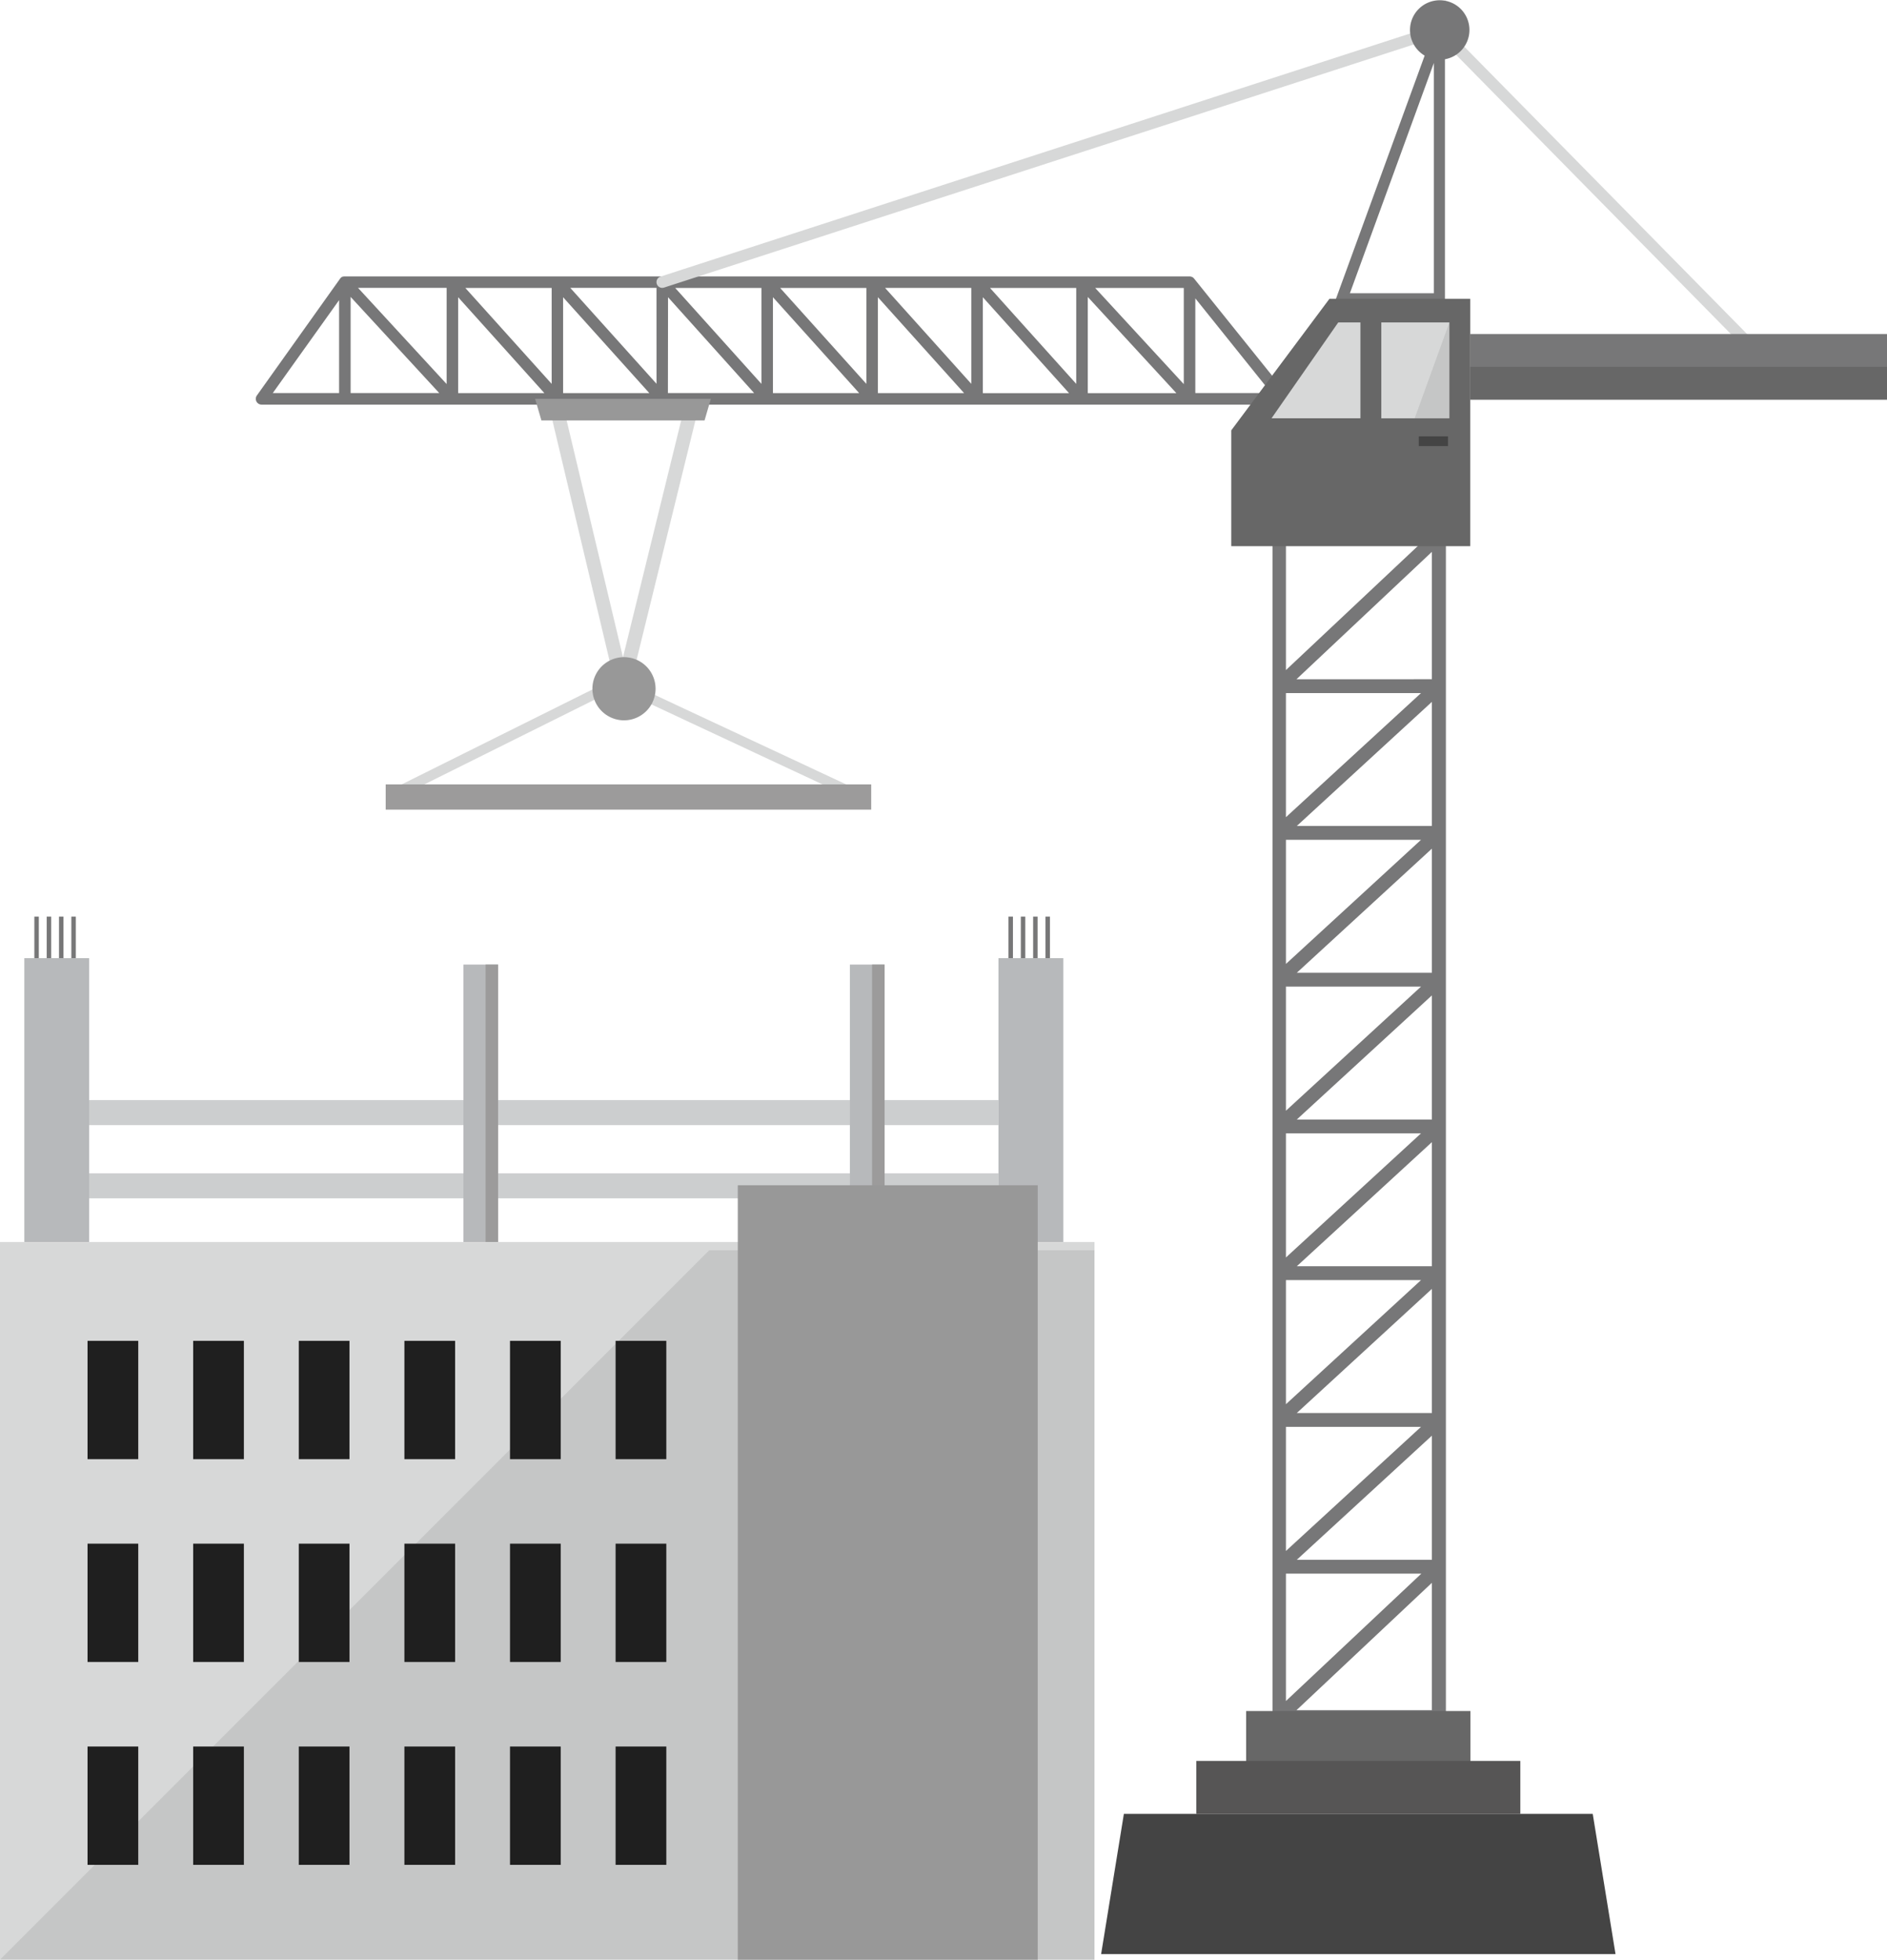 <svg xmlns="http://www.w3.org/2000/svg" viewBox="0 0 577.9 600"><g style="isolation:isolate"><g id="Ebene_1" data-name="Ebene 1"><rect x="17.38" y="336.82" width="288.4" height="7.66" style="fill:#cccecf"/><rect x="17.38" y="359.24" width="288.4" height="7.66" style="fill:#cccecf"/><rect x="7.45" y="293.36" width="19.86" height="86.9" style="fill:#b7b9bb"/><rect x="10.52" y="280.65" width="1.37" height="12.71" style="fill:#777778"/><rect x="14.3" y="280.65" width="1.37" height="12.71" style="fill:#777778"/><rect x="18.07" y="280.65" width="1.37" height="12.71" style="fill:#777778"/><rect x="21.85" y="280.65" width="1.37" height="12.71" style="fill:#777778"/><rect x="305.78" y="293.36" width="19.86" height="86.9" style="fill:#b7b9bb"/><rect x="308.85" y="280.65" width="1.37" height="12.71" style="fill:#777778"/><rect x="312.63" y="280.65" width="1.37" height="12.71" style="fill:#777778"/><rect x="316.4" y="280.65" width="1.37" height="12.71" style="fill:#777778"/><rect x="320.18" y="280.65" width="1.37" height="12.71" style="fill:#777778"/><rect x="141.93" y="295.32" width="10.61" height="84.95" style="fill:#b7b9bb"/><rect x="148.72" y="295.32" width="3.82" height="84.95" style="fill:#9c9b9b"/><rect x="260.28" y="295.32" width="10.61" height="84.95" style="fill:#b7b9bb"/><rect x="267.08" y="295.32" width="3.82" height="84.95" style="fill:#9c9b9b"/><rect y="380.27" width="335.19" height="219.73" style="fill:#d7d8d8"/><rect x="26.81" y="410.52" width="15.53" height="36.23" style="fill:#1f1f1f"/><rect x="59.16" y="410.52" width="15.53" height="36.23" style="fill:#1f1f1f"/><rect x="91.5" y="410.52" width="15.53" height="36.23" style="fill:#1f1f1f"/><rect x="123.85" y="410.52" width="15.53" height="36.23" style="fill:#1f1f1f"/><rect x="156.19" y="410.52" width="15.53" height="36.23" style="fill:#1f1f1f"/><rect x="188.53" y="410.52" width="15.53" height="36.23" style="fill:#1f1f1f"/><rect x="26.81" y="472.62" width="15.53" height="36.23" style="fill:#1f1f1f"/><rect x="59.16" y="472.62" width="15.53" height="36.23" style="fill:#1f1f1f"/><rect x="91.5" y="472.62" width="15.53" height="36.23" style="fill:#1f1f1f"/><rect x="123.85" y="472.62" width="15.53" height="36.23" style="fill:#1f1f1f"/><rect x="156.19" y="472.62" width="15.53" height="36.23" style="fill:#1f1f1f"/><rect x="188.53" y="472.62" width="15.53" height="36.23" style="fill:#1f1f1f"/><rect x="26.81" y="534.73" width="15.53" height="36.23" style="fill:#1f1f1f"/><rect x="59.16" y="534.73" width="15.53" height="36.23" style="fill:#1f1f1f"/><rect x="91.5" y="534.73" width="15.53" height="36.23" style="fill:#1f1f1f"/><rect x="123.85" y="534.73" width="15.53" height="36.23" style="fill:#1f1f1f"/><rect x="156.19" y="534.73" width="15.53" height="36.23" style="fill:#1f1f1f"/><rect x="188.53" y="534.73" width="15.53" height="36.23" style="fill:#1f1f1f"/><polygon points="0 600 217.21 382.8 335.19 382.8 335.19 600 0 600" style="fill:#1f1f1f;opacity:0.1;mix-blend-mode:multiply"/><rect x="225.95" y="362.89" width="91.86" height="237.11" style="fill:#989898"/><path d="M453.68,163.35l0-.08a2.1,2.1,0,0,0-.41-.65s0,0,0,0h0a2,2,0,0,0-.65-.46l0,0a2,2,0,0,0-.74-.16h-49a2.12,2.12,0,0,0-2.12,2.12v361.7a2,2,0,0,0,.13.68l0,.08a2.28,2.28,0,0,0,.4.65s0,0,0,0l0,0a1.71,1.71,0,0,0,.2.18l.12.1a2,2,0,0,0,.32.17l.05,0a1.42,1.42,0,0,0,.4.12,2,2,0,0,0,.42.05h48.94a2.12,2.12,0,0,0,2.12-2.12V164A2,2,0,0,0,453.68,163.35Zm-4.11,269.27H408.2l41.37-38Zm-44.7-175.49h41.37l-41.37,38Zm0,44.94h41.37l-41.37,38Zm0,44.93h41.37l-41.37,38Zm0,44.93h41.37l-41.37,38Zm0,44.93h41.37l-41.37,38Zm44.7-49.17H408.2l41.37-38Zm0-44.93H408.2l41.37-38Zm0-44.93H408.2l41.37-38Zm0-44.94H408.2l41.37-38Zm0-44.93H408.1l41.47-39Zm-3.33,4.24-41.37,38v-38ZM404.87,481.8h41.47l-41.47,39Zm3.33-4.24,41.37-38v38Zm38.14-311.4-41.47,39v-39ZM408.1,523.61l41.47-39v39Z" transform="translate(-11.05)" style="fill:#777778"/><path d="M405.29,120.8,376.73,85.27l-.1-.1a.6.6,0,0,0-.08-.08,1.78,1.78,0,0,0-.48-.33l-.08,0a1.74,1.74,0,0,0-.64-.13H116.6l-.16,0a1.21,1.21,0,0,0-.33.07l-.09,0-.06,0a1.45,1.45,0,0,0-.32.18l-.1.07a1.4,1.4,0,0,0-.31.33L89.72,121.08a1.77,1.77,0,0,0,1.44,2.8H404.1a1.77,1.77,0,0,0,1.77-1.77A1.8,1.8,0,0,0,405.29,120.8Zm-193.18-3.3L185.7,88.14h26.4ZM118.43,90.9l27.14,29.44H118.43Zm2.27-2.76h27.13v29.44ZM151.36,91l26.41,29.36H151.36Zm2.2-2.84H180v29.37ZM183.5,91l26.41,29.36H183.5Zm32.14,0L242,120.34h-26.4Zm2.19-2.84h26.41v29.37ZM247.77,91l26.41,29.36H247.77Zm2.2-2.84h26.41v29.37ZM279.91,91l26.4,29.36h-26.4Zm2.2-2.85h26.4v29.37ZM312.05,91l26.4,29.37h-26.4Zm2.19-2.84h26.41v29.37Zm29.95,2.76,27.13,29.45H344.19Zm2.26-2.76h27.14v29.45ZM114.9,91.89v28.45H94.59Zm262.22,28.46v-29l23.27,29Z" transform="translate(-11.05)" style="fill:#777778"/><path d="M453.57,93.19h-34L453.57,0Zm-29.11-3.41h25.71V19.28Z" transform="translate(-11.05)" style="fill:#777778"/><path d="M546.4,106.86a1.76,1.76,0,0,1-1.26-.52L451.48,11.19,214.41,88.05a1.75,1.75,0,0,1-2.22-1.13,1.77,1.77,0,0,1,1.13-2.23L451.43,7.49a1.79,1.79,0,0,1,1.8.44l94.43,95.93a1.77,1.77,0,0,1,0,2.5A1.74,1.74,0,0,1,546.4,106.86Z" transform="translate(-11.05)" style="fill:#d7d8d8"/><path d="M269.5,243.07a1.54,1.54,0,0,1-.65-.15l-68.78-32.15-64.59,32.14a1.56,1.56,0,0,1-2.07-.7,1.54,1.54,0,0,1,.7-2.07L200,207.35l70.13,32.78a1.54,1.54,0,0,1-.66,2.94Z" transform="translate(-11.05)" style="fill:#d7d8d8"/><polygon points="190.72 219.27 168.1 124.2 172.23 123.22 190.79 201.23 209.97 123.21 214.08 124.22 190.72 219.27" style="fill:#d7d8d8"/><polygon points="215.77 128.73 165.81 128.73 163.88 122.11 217.7 122.11 215.77 128.73" style="fill:#989898"/><rect x="381.63" y="523.87" width="68.7" height="16.22" style="fill:#676767"/><rect x="366.37" y="539.14" width="99.24" height="16.22" style="fill:#565555"/><polygon points="494.76 598.29 337.22 598.29 344.19 555.36 487.78 555.36 494.76 598.29" style="fill:#444"/><rect x="450.26" y="102.27" width="127.64" height="20.08" style="fill:#777778"/><rect x="450.26" y="112.31" width="127.64" height="10.04" style="fill:#676767"/><path d="M211.82,210.87a9.67,9.67,0,1,1-9.67-9.67A9.67,9.67,0,0,1,211.82,210.87Z" transform="translate(-11.05)" style="fill:#989898"/><path d="M461.07,9.17A9.1,9.1,0,1,1,452,.08,9.09,9.09,0,0,1,461.07,9.17Z" transform="translate(-11.05)" style="fill:#777778"/><rect x="118.12" y="240.16" width="148.69" height="7.73" style="fill:#9c9b9b"/><polygon points="450.26 167.22 377.08 167.22 377.08 131.76 407.15 91.48 450.26 91.48 450.26 167.22" style="fill:#676767"/><rect x="423.03" y="98.72" width="20.85" height="29.36" style="fill:#d7d8d8"/><polygon points="416.64 128.07 389.41 128.07 409.84 98.72 416.64 98.72 416.64 128.07" style="fill:#d7d8d8"/><rect x="434.51" y="133.6" width="8.94" height="2.98" style="fill:#444"/><polygon points="443.88 98.72 443.88 128.07 433.25 128.07 443.88 98.72" style="fill:#1f1f1f;opacity:0.1;mix-blend-mode:multiply"/></g></g></svg>